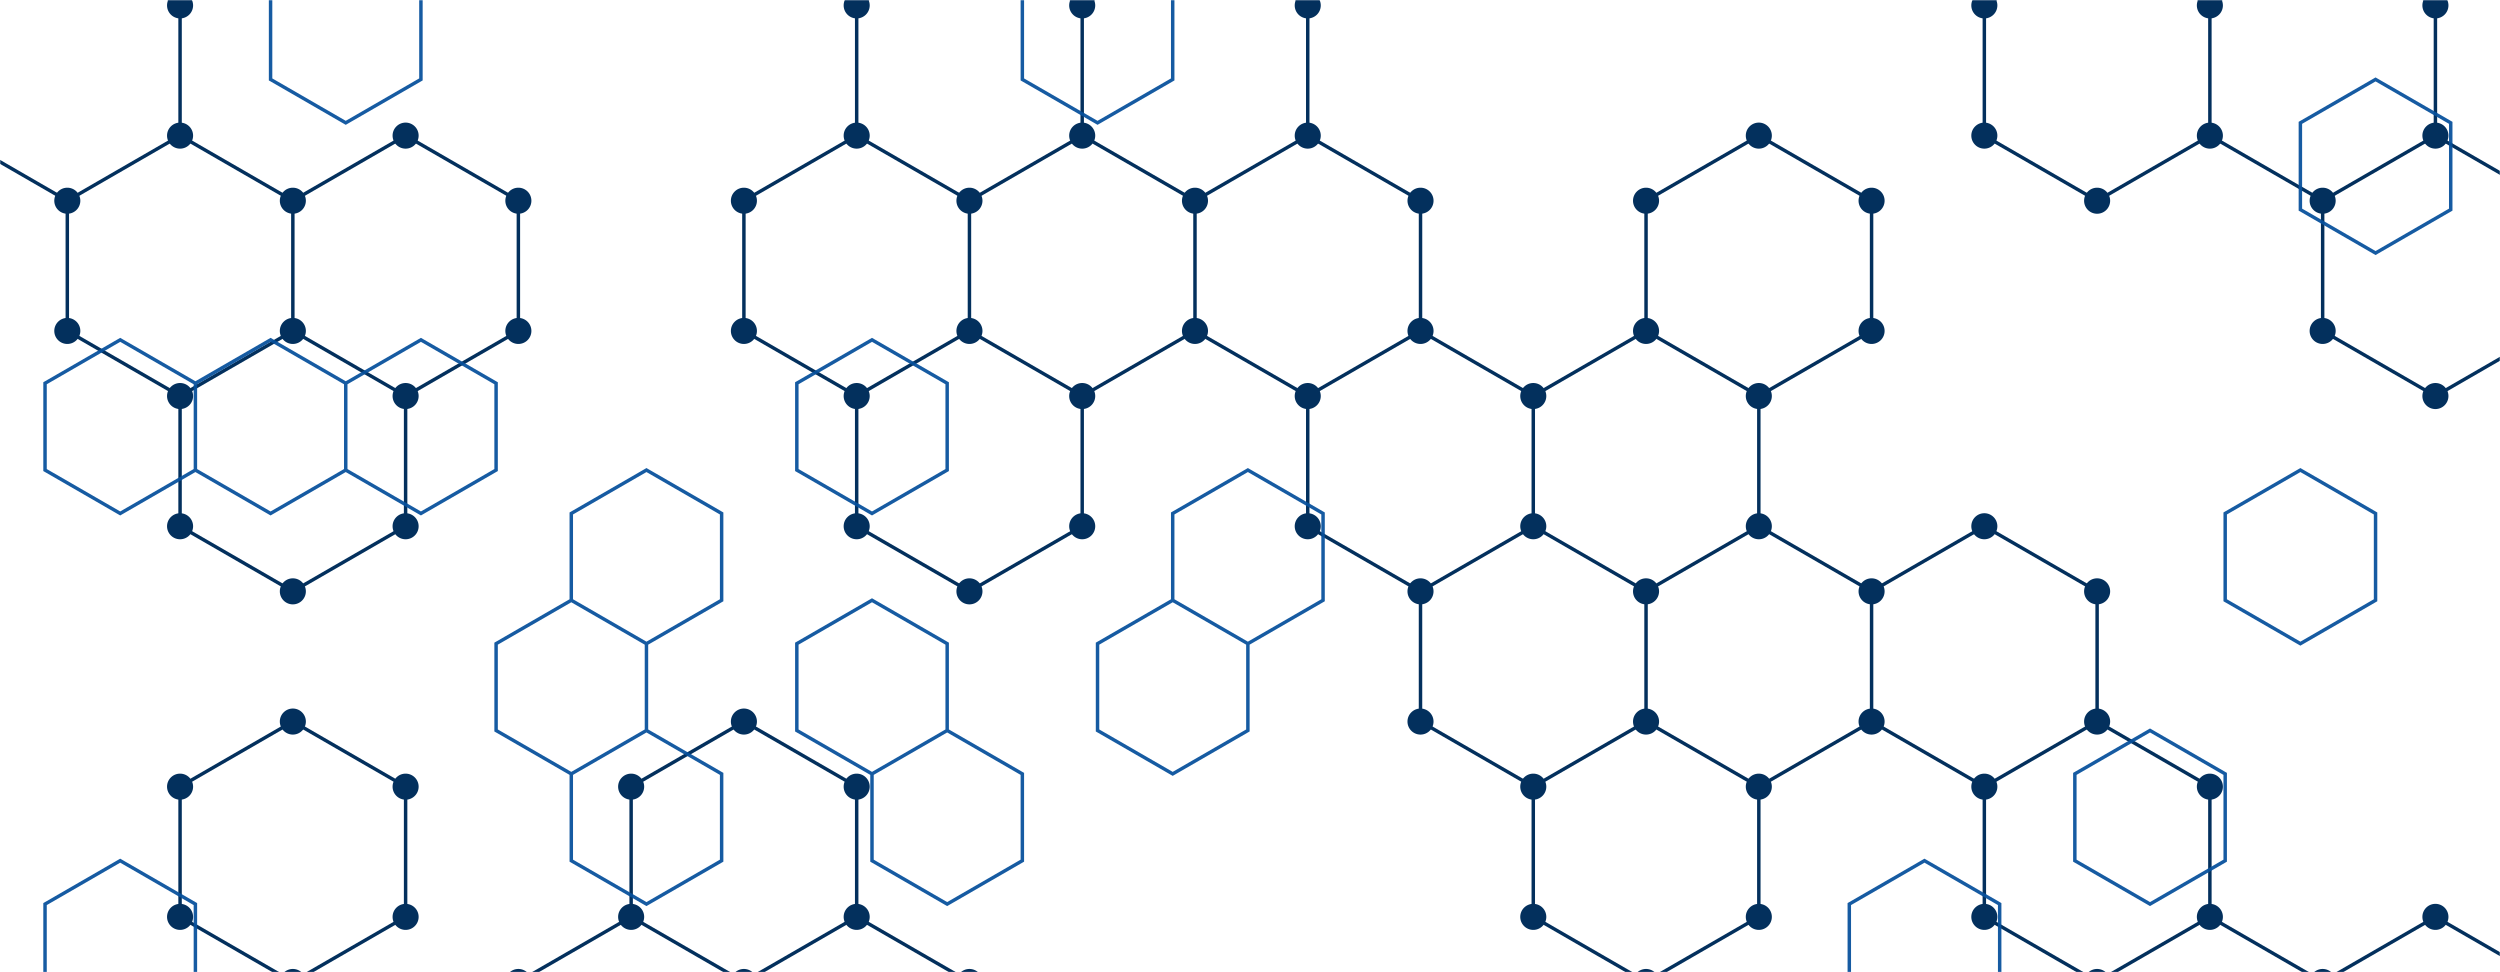 <svg xmlns="http://www.w3.org/2000/svg" version="1.1" xmlns:xlink="http://www.w3.org/1999/xlink" xmlns:svgjs="http://svgjs.dev/svgjs" width="1440" height="560" preserveAspectRatio="none" viewBox="0 0 1440 560"><g mask="url(&quot;#SvgjsMask1001&quot;)" fill="none"><path d="M38.77 -34.38L103.72 3.12L103.72 78.12L38.77 115.62L-26.18 78.12L-26.18 3.12zM103.72 78.12L168.68 115.62L168.68 190.62L103.72 228.12L38.77 190.62L38.77 115.62zM233.63 78.12L298.58 115.62L298.58 190.62L233.63 228.12L168.68 190.62L168.68 115.62zM168.68 190.62L233.63 228.12L233.63 303.12L168.68 340.62L103.72 303.12L103.72 228.12zM168.68 415.62L233.63 453.12L233.63 528.12L168.68 565.62L103.72 528.12L103.72 453.12zM363.54 528.12L428.49 565.62L428.49 640.62L363.54 678.12L298.58 640.62L298.58 565.62zM493.45 78.12L558.4 115.62L558.4 190.62L493.45 228.12L428.49 190.62L428.49 115.62zM428.49 415.62L493.45 453.12L493.45 528.12L428.49 565.62L363.54 528.12L363.54 453.12zM493.45 528.12L558.4 565.62L558.4 640.62L493.45 678.12L428.49 640.62L428.49 565.62zM558.4 -34.38L623.35 3.12L623.35 78.12L558.4 115.62L493.45 78.12L493.45 3.12zM623.35 78.12L688.31 115.62L688.31 190.62L623.35 228.12L558.4 190.62L558.4 115.62zM558.4 190.62L623.35 228.12L623.35 303.12L558.4 340.62L493.45 303.12L493.45 228.12zM688.31 -34.38L753.26 3.12L753.26 78.12L688.31 115.62L623.35 78.12L623.35 3.12zM753.26 78.12L818.22 115.62L818.22 190.62L753.26 228.12L688.31 190.62L688.31 115.62zM818.21 190.62L883.17 228.12L883.17 303.12L818.21 340.62L753.26 303.12L753.26 228.12zM883.17 303.12L948.12 340.62L948.12 415.62L883.17 453.12L818.21 415.62L818.21 340.62zM1013.08 78.12L1078.03 115.62L1078.03 190.62L1013.08 228.12L948.12 190.62L948.12 115.62zM948.12 190.62L1013.08 228.12L1013.08 303.12L948.12 340.62L883.17 303.12L883.17 228.12zM1013.08 303.12L1078.03 340.62L1078.03 415.62L1013.08 453.12L948.12 415.62L948.12 340.62zM948.12 415.62L1013.08 453.12L1013.08 528.12L948.12 565.62L883.17 528.12L883.17 453.12zM1142.98 303.12L1207.94 340.62L1207.94 415.62L1142.98 453.12L1078.03 415.62L1078.03 340.62zM1207.94 -34.38L1272.89 3.12L1272.89 78.12L1207.94 115.62L1142.98 78.12L1142.98 3.12zM1207.94 415.62L1272.89 453.12L1272.89 528.12L1207.94 565.62L1142.98 528.12L1142.98 453.12zM1272.89 528.12L1337.84 565.62L1337.84 640.62L1272.89 678.12L1207.94 640.62L1207.94 565.62zM1337.85 -34.38L1402.8 3.12L1402.8 78.12L1337.85 115.62L1272.89 78.12L1272.89 3.12zM1402.8 78.12L1467.75 115.62L1467.75 190.62L1402.8 228.12L1337.85 190.62L1337.85 115.62zM1402.8 528.12L1467.75 565.62L1467.75 640.62L1402.8 678.12L1337.85 640.62L1337.85 565.62zM1532.71 78.12L1597.66 115.62L1597.66 190.62L1532.71 228.12L1467.75 190.62L1467.75 115.62zM1532.71 303.12L1597.66 340.62L1597.66 415.62L1532.71 453.12L1467.75 415.62L1467.75 340.62z" stroke="#03305d" stroke-width="2"></path><path d="M31.27 -34.38 a7.5 7.5 0 1 0 15 0 a7.5 7.5 0 1 0 -15 0zM96.22 3.12 a7.5 7.5 0 1 0 15 0 a7.5 7.5 0 1 0 -15 0zM96.22 78.12 a7.5 7.5 0 1 0 15 0 a7.5 7.5 0 1 0 -15 0zM31.27 115.62 a7.5 7.5 0 1 0 15 0 a7.5 7.5 0 1 0 -15 0zM-33.68 78.12 a7.5 7.5 0 1 0 15 0 a7.5 7.5 0 1 0 -15 0zM-33.68 3.12 a7.5 7.5 0 1 0 15 0 a7.5 7.5 0 1 0 -15 0zM161.18 115.62 a7.5 7.5 0 1 0 15 0 a7.5 7.5 0 1 0 -15 0zM161.18 190.62 a7.5 7.5 0 1 0 15 0 a7.5 7.5 0 1 0 -15 0zM96.22 228.12 a7.5 7.5 0 1 0 15 0 a7.5 7.5 0 1 0 -15 0zM31.27 190.62 a7.5 7.5 0 1 0 15 0 a7.5 7.5 0 1 0 -15 0zM226.13 78.12 a7.5 7.5 0 1 0 15 0 a7.5 7.5 0 1 0 -15 0zM291.08 115.62 a7.5 7.5 0 1 0 15 0 a7.5 7.5 0 1 0 -15 0zM291.08 190.62 a7.5 7.5 0 1 0 15 0 a7.5 7.5 0 1 0 -15 0zM226.13 228.12 a7.5 7.5 0 1 0 15 0 a7.5 7.5 0 1 0 -15 0zM226.13 303.12 a7.5 7.5 0 1 0 15 0 a7.5 7.5 0 1 0 -15 0zM161.18 340.62 a7.5 7.5 0 1 0 15 0 a7.5 7.5 0 1 0 -15 0zM96.22 303.12 a7.5 7.5 0 1 0 15 0 a7.5 7.5 0 1 0 -15 0zM161.18 415.62 a7.5 7.5 0 1 0 15 0 a7.5 7.5 0 1 0 -15 0zM226.13 453.12 a7.5 7.5 0 1 0 15 0 a7.5 7.5 0 1 0 -15 0zM226.13 528.12 a7.5 7.5 0 1 0 15 0 a7.5 7.5 0 1 0 -15 0zM161.18 565.62 a7.5 7.5 0 1 0 15 0 a7.5 7.5 0 1 0 -15 0zM96.22 528.12 a7.5 7.5 0 1 0 15 0 a7.5 7.5 0 1 0 -15 0zM96.22 453.12 a7.5 7.5 0 1 0 15 0 a7.5 7.5 0 1 0 -15 0zM356.04 528.12 a7.5 7.5 0 1 0 15 0 a7.5 7.5 0 1 0 -15 0zM420.99 565.62 a7.5 7.5 0 1 0 15 0 a7.5 7.5 0 1 0 -15 0zM420.99 640.62 a7.5 7.5 0 1 0 15 0 a7.5 7.5 0 1 0 -15 0zM356.04 678.12 a7.5 7.5 0 1 0 15 0 a7.5 7.5 0 1 0 -15 0zM291.08 640.62 a7.5 7.5 0 1 0 15 0 a7.5 7.5 0 1 0 -15 0zM291.08 565.62 a7.5 7.5 0 1 0 15 0 a7.5 7.5 0 1 0 -15 0zM485.95 78.12 a7.5 7.5 0 1 0 15 0 a7.5 7.5 0 1 0 -15 0zM550.9 115.62 a7.5 7.5 0 1 0 15 0 a7.5 7.5 0 1 0 -15 0zM550.9 190.62 a7.5 7.5 0 1 0 15 0 a7.5 7.5 0 1 0 -15 0zM485.95 228.12 a7.5 7.5 0 1 0 15 0 a7.5 7.5 0 1 0 -15 0zM420.99 190.62 a7.5 7.5 0 1 0 15 0 a7.5 7.5 0 1 0 -15 0zM420.99 115.62 a7.5 7.5 0 1 0 15 0 a7.5 7.5 0 1 0 -15 0zM420.99 415.62 a7.5 7.5 0 1 0 15 0 a7.5 7.5 0 1 0 -15 0zM485.95 453.12 a7.5 7.5 0 1 0 15 0 a7.5 7.5 0 1 0 -15 0zM485.95 528.12 a7.5 7.5 0 1 0 15 0 a7.5 7.5 0 1 0 -15 0zM356.04 453.12 a7.5 7.5 0 1 0 15 0 a7.5 7.5 0 1 0 -15 0zM550.9 565.62 a7.5 7.5 0 1 0 15 0 a7.5 7.5 0 1 0 -15 0zM550.9 640.62 a7.5 7.5 0 1 0 15 0 a7.5 7.5 0 1 0 -15 0zM485.95 678.12 a7.5 7.5 0 1 0 15 0 a7.5 7.5 0 1 0 -15 0zM550.9 -34.38 a7.5 7.5 0 1 0 15 0 a7.5 7.5 0 1 0 -15 0zM615.85 3.12 a7.5 7.5 0 1 0 15 0 a7.5 7.5 0 1 0 -15 0zM615.85 78.12 a7.5 7.5 0 1 0 15 0 a7.5 7.5 0 1 0 -15 0zM485.95 3.12 a7.5 7.5 0 1 0 15 0 a7.5 7.5 0 1 0 -15 0zM680.81 115.62 a7.5 7.5 0 1 0 15 0 a7.5 7.5 0 1 0 -15 0zM680.81 190.62 a7.5 7.5 0 1 0 15 0 a7.5 7.5 0 1 0 -15 0zM615.85 228.12 a7.5 7.5 0 1 0 15 0 a7.5 7.5 0 1 0 -15 0zM615.85 303.12 a7.5 7.5 0 1 0 15 0 a7.5 7.5 0 1 0 -15 0zM550.9 340.62 a7.5 7.5 0 1 0 15 0 a7.5 7.5 0 1 0 -15 0zM485.95 303.12 a7.5 7.5 0 1 0 15 0 a7.5 7.5 0 1 0 -15 0zM680.81 -34.38 a7.5 7.5 0 1 0 15 0 a7.5 7.5 0 1 0 -15 0zM745.76 3.12 a7.5 7.5 0 1 0 15 0 a7.5 7.5 0 1 0 -15 0zM745.76 78.12 a7.5 7.5 0 1 0 15 0 a7.5 7.5 0 1 0 -15 0zM810.72 115.62 a7.5 7.5 0 1 0 15 0 a7.5 7.5 0 1 0 -15 0zM810.72 190.62 a7.5 7.5 0 1 0 15 0 a7.5 7.5 0 1 0 -15 0zM745.76 228.12 a7.5 7.5 0 1 0 15 0 a7.5 7.5 0 1 0 -15 0zM810.71 190.62 a7.5 7.5 0 1 0 15 0 a7.5 7.5 0 1 0 -15 0zM875.67 228.12 a7.5 7.5 0 1 0 15 0 a7.5 7.5 0 1 0 -15 0zM875.67 303.12 a7.5 7.5 0 1 0 15 0 a7.5 7.5 0 1 0 -15 0zM810.71 340.62 a7.5 7.5 0 1 0 15 0 a7.5 7.5 0 1 0 -15 0zM745.76 303.12 a7.5 7.5 0 1 0 15 0 a7.5 7.5 0 1 0 -15 0zM940.62 340.62 a7.5 7.5 0 1 0 15 0 a7.5 7.5 0 1 0 -15 0zM940.62 415.62 a7.5 7.5 0 1 0 15 0 a7.5 7.5 0 1 0 -15 0zM875.67 453.12 a7.5 7.5 0 1 0 15 0 a7.5 7.5 0 1 0 -15 0zM810.71 415.62 a7.5 7.5 0 1 0 15 0 a7.5 7.5 0 1 0 -15 0zM1005.58 78.12 a7.5 7.5 0 1 0 15 0 a7.5 7.5 0 1 0 -15 0zM1070.53 115.62 a7.5 7.5 0 1 0 15 0 a7.5 7.5 0 1 0 -15 0zM1070.53 190.62 a7.5 7.5 0 1 0 15 0 a7.5 7.5 0 1 0 -15 0zM1005.58 228.12 a7.5 7.5 0 1 0 15 0 a7.5 7.5 0 1 0 -15 0zM940.62 190.62 a7.5 7.5 0 1 0 15 0 a7.5 7.5 0 1 0 -15 0zM940.62 115.62 a7.5 7.5 0 1 0 15 0 a7.5 7.5 0 1 0 -15 0zM1005.58 303.12 a7.5 7.5 0 1 0 15 0 a7.5 7.5 0 1 0 -15 0zM1070.53 340.62 a7.5 7.5 0 1 0 15 0 a7.5 7.5 0 1 0 -15 0zM1070.53 415.62 a7.5 7.5 0 1 0 15 0 a7.5 7.5 0 1 0 -15 0zM1005.58 453.12 a7.5 7.5 0 1 0 15 0 a7.5 7.5 0 1 0 -15 0zM1005.58 528.12 a7.5 7.5 0 1 0 15 0 a7.5 7.5 0 1 0 -15 0zM940.62 565.62 a7.5 7.5 0 1 0 15 0 a7.5 7.5 0 1 0 -15 0zM875.67 528.12 a7.5 7.5 0 1 0 15 0 a7.5 7.5 0 1 0 -15 0zM1135.48 303.12 a7.5 7.5 0 1 0 15 0 a7.5 7.5 0 1 0 -15 0zM1200.44 340.62 a7.5 7.5 0 1 0 15 0 a7.5 7.5 0 1 0 -15 0zM1200.44 415.62 a7.5 7.5 0 1 0 15 0 a7.5 7.5 0 1 0 -15 0zM1135.48 453.12 a7.5 7.5 0 1 0 15 0 a7.5 7.5 0 1 0 -15 0zM1200.44 -34.38 a7.5 7.5 0 1 0 15 0 a7.5 7.5 0 1 0 -15 0zM1265.39 3.12 a7.5 7.5 0 1 0 15 0 a7.5 7.5 0 1 0 -15 0zM1265.39 78.12 a7.5 7.5 0 1 0 15 0 a7.5 7.5 0 1 0 -15 0zM1200.44 115.62 a7.5 7.5 0 1 0 15 0 a7.5 7.5 0 1 0 -15 0zM1135.48 78.12 a7.5 7.5 0 1 0 15 0 a7.5 7.5 0 1 0 -15 0zM1135.48 3.12 a7.5 7.5 0 1 0 15 0 a7.5 7.5 0 1 0 -15 0zM1265.39 453.12 a7.5 7.5 0 1 0 15 0 a7.5 7.5 0 1 0 -15 0zM1265.39 528.12 a7.5 7.5 0 1 0 15 0 a7.5 7.5 0 1 0 -15 0zM1200.44 565.62 a7.5 7.5 0 1 0 15 0 a7.5 7.5 0 1 0 -15 0zM1135.48 528.12 a7.5 7.5 0 1 0 15 0 a7.5 7.5 0 1 0 -15 0zM1330.34 565.62 a7.5 7.5 0 1 0 15 0 a7.5 7.5 0 1 0 -15 0zM1330.34 640.62 a7.5 7.5 0 1 0 15 0 a7.5 7.5 0 1 0 -15 0zM1265.39 678.12 a7.5 7.5 0 1 0 15 0 a7.5 7.5 0 1 0 -15 0zM1200.44 640.62 a7.5 7.5 0 1 0 15 0 a7.5 7.5 0 1 0 -15 0zM1330.35 -34.38 a7.5 7.5 0 1 0 15 0 a7.5 7.5 0 1 0 -15 0zM1395.3 3.12 a7.5 7.5 0 1 0 15 0 a7.5 7.5 0 1 0 -15 0zM1395.3 78.12 a7.5 7.5 0 1 0 15 0 a7.5 7.5 0 1 0 -15 0zM1330.35 115.62 a7.5 7.5 0 1 0 15 0 a7.5 7.5 0 1 0 -15 0zM1460.25 115.62 a7.5 7.5 0 1 0 15 0 a7.5 7.5 0 1 0 -15 0zM1460.25 190.62 a7.5 7.5 0 1 0 15 0 a7.5 7.5 0 1 0 -15 0zM1395.3 228.12 a7.5 7.5 0 1 0 15 0 a7.5 7.5 0 1 0 -15 0zM1330.35 190.62 a7.5 7.5 0 1 0 15 0 a7.5 7.5 0 1 0 -15 0zM1395.3 528.12 a7.5 7.5 0 1 0 15 0 a7.5 7.5 0 1 0 -15 0zM1460.25 565.62 a7.5 7.5 0 1 0 15 0 a7.5 7.5 0 1 0 -15 0zM1460.25 640.62 a7.5 7.5 0 1 0 15 0 a7.5 7.5 0 1 0 -15 0zM1395.3 678.12 a7.5 7.5 0 1 0 15 0 a7.5 7.5 0 1 0 -15 0zM1330.35 640.62 a7.5 7.5 0 1 0 15 0 a7.5 7.5 0 1 0 -15 0zM1330.35 565.62 a7.5 7.5 0 1 0 15 0 a7.5 7.5 0 1 0 -15 0zM1525.21 78.12 a7.5 7.5 0 1 0 15 0 a7.5 7.5 0 1 0 -15 0zM1590.16 115.62 a7.5 7.5 0 1 0 15 0 a7.5 7.5 0 1 0 -15 0zM1590.16 190.62 a7.5 7.5 0 1 0 15 0 a7.5 7.5 0 1 0 -15 0zM1525.21 228.12 a7.5 7.5 0 1 0 15 0 a7.5 7.5 0 1 0 -15 0zM1525.21 303.12 a7.5 7.5 0 1 0 15 0 a7.5 7.5 0 1 0 -15 0zM1590.16 340.62 a7.5 7.5 0 1 0 15 0 a7.5 7.5 0 1 0 -15 0zM1590.16 415.62 a7.5 7.5 0 1 0 15 0 a7.5 7.5 0 1 0 -15 0zM1525.21 453.12 a7.5 7.5 0 1 0 15 0 a7.5 7.5 0 1 0 -15 0zM1460.25 415.62 a7.5 7.5 0 1 0 15 0 a7.5 7.5 0 1 0 -15 0zM1460.25 340.62 a7.5 7.5 0 1 0 15 0 a7.5 7.5 0 1 0 -15 0z" fill="#03305d"></path><path d="M69.24 195.75L112.55 220.75L112.55 270.75L69.24 295.75L25.94 270.75L25.94 220.75zM69.24 495.75L112.55 520.75L112.55 570.75L69.24 595.75L25.94 570.75L25.94 520.75zM155.85 195.75L199.15 220.75L199.15 270.75L155.85 295.75L112.55 270.75L112.55 220.75zM199.15 -29.25L242.45 -4.25L242.45 45.75L199.15 70.75L155.85 45.75L155.85 -4.25zM242.45 195.75L285.75 220.75L285.75 270.75L242.45 295.75L199.15 270.75L199.15 220.75zM329.06 345.75L372.36 370.75L372.36 420.75L329.06 445.75L285.75 420.75L285.75 370.75zM372.36 270.75L415.66 295.75L415.66 345.75L372.36 370.75L329.06 345.75L329.06 295.75zM372.36 420.75L415.66 445.75L415.66 495.75L372.36 520.75L329.06 495.75L329.06 445.75zM502.27 195.75L545.57 220.75L545.57 270.75L502.27 295.75L458.97 270.75L458.97 220.75zM502.27 345.75L545.57 370.75L545.57 420.75L502.27 445.75L458.97 420.75L458.97 370.75zM545.57 420.75L588.87 445.75L588.87 495.75L545.57 520.75L502.27 495.75L502.27 445.75zM632.18 -29.25L675.48 -4.25L675.48 45.75L632.18 70.75L588.87 45.75L588.87 -4.25zM675.48 345.75L718.78 370.75L718.78 420.75L675.48 445.75L632.18 420.75L632.18 370.75zM718.78 270.75L762.08 295.75L762.08 345.75L718.78 370.75L675.48 345.75L675.48 295.75zM1108.5 495.75L1151.81 520.75L1151.81 570.75L1108.5 595.75L1065.2 570.75L1065.2 520.75zM1238.41 420.75L1281.71 445.75L1281.71 495.75L1238.41 520.75L1195.11 495.75L1195.11 445.75zM1368.32 45.75L1411.62 70.75L1411.62 120.75L1368.32 145.75L1325.02 120.75L1325.02 70.75zM1325.02 270.75L1368.32 295.75L1368.32 345.75L1325.02 370.75L1281.71 345.75L1281.71 295.75z" stroke="rgba(6, 80, 156, 0.93)" stroke-width="2"></path></g><defs><mask id="SvgjsMask1001"><rect width="1440" height="560" fill="#ffffff"></rect></mask></defs></svg>